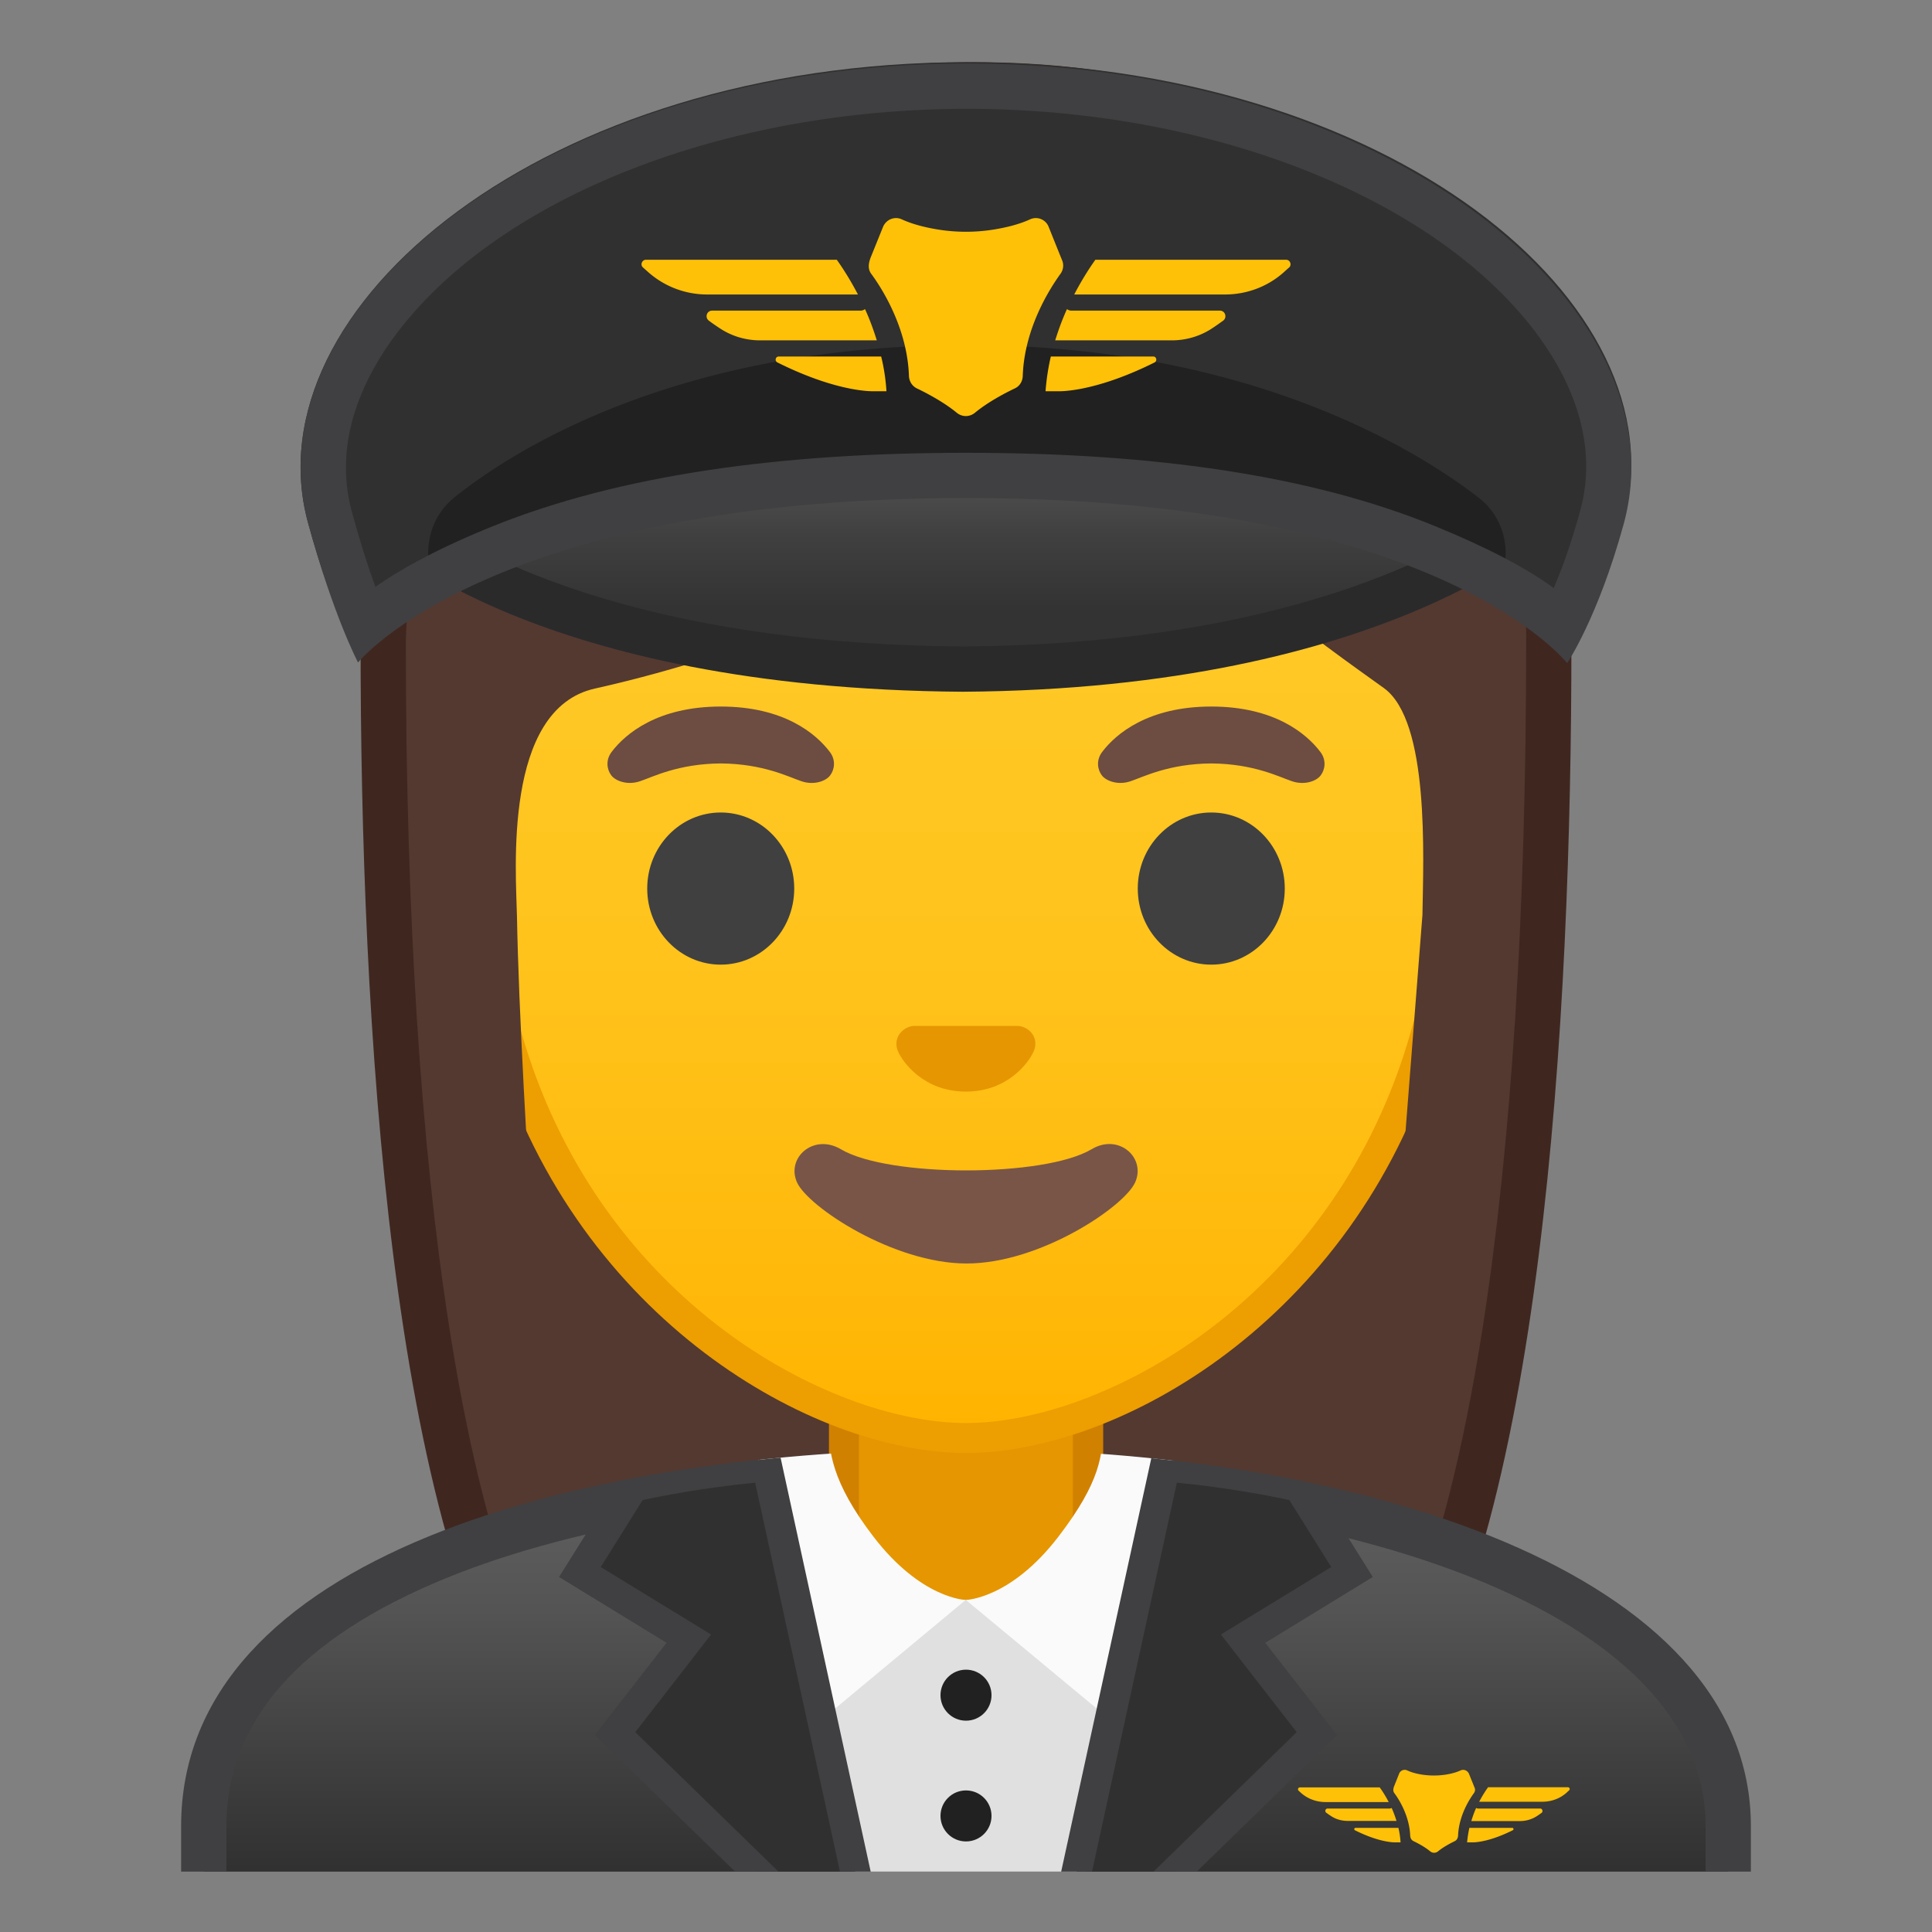 <svg width="128" height="128" xmlns="http://www.w3.org/2000/svg" xmlns:xlink="http://www.w3.org/1999/xlink"><rect width="100%" height="100%" fill="#808080" stroke="none"/><defs><path id="a" d="M4 4h120v120H4z"/></defs><clipPath id="b"><use xlink:href="#a" overflow="visible"/></clipPath><g clip-path="url(#b)"><radialGradient id="c" cx="-7.368" cy="-131.984" gradientTransform="matrix(.826 0 0 .826 70.336 101.287)" gradientUnits="userSpaceOnUse" r="57.904"><stop offset="0" stop-color="#6d4c41"/><stop offset="1" stop-color="#543930"/></radialGradient><path d="M47.02 119.76s-6.8-.35-10.21-5.09c-7.37-10.23-11.42-35.81-11.42-72.02 0-1.66.26-16.4 10.66-26.83C42.8 9.05 52.4 5.62 64.57 5.62c12.08 0 21.52 3.38 28.05 10.04 9.82 10.02 10.04 24.16 9.99 26.89 0 36.31-4.06 61.89-11.42 72.12-3.3 4.59-9.79 5.06-10.25 5.09L64 119.73l-16.98.03z" fill="url(#c)"/><path d="M64.57 7.12c11.66 0 20.74 3.23 26.98 9.59 9.6 9.8 9.59 24.2 9.56 25.81v.12c0 35.9-3.96 61.17-11.14 71.15-2.84 3.94-8.55 4.43-9.08 4.46l-16.9-.03-16.88.03c-.58-.04-6.25-.54-9.08-4.46-7.18-9.98-11.14-35.24-11.14-71.17 0-.63.08-15.58 10.22-25.75 6.46-6.46 15.7-9.75 27.46-9.75m0-3c-41.01 0-40.68 37.92-40.68 38.52 0 24.56 1.88 59.25 11.71 72.9 3.9 5.41 11.43 5.71 11.43 5.71l16.97-.02 16.97.03s7.53-.3 11.43-5.71c9.83-13.65 11.71-48.34 11.71-72.9-.01-.61 1.47-38.53-39.54-38.53z" fill="#3f2720"/></g><g clip-path="url(#b)"><linearGradient id="d" gradientUnits="userSpaceOnUse" x1="64" x2="64" y1="97.5" y2="130.5"><stop offset=".003" stop-color="#616161"/><stop offset=".277" stop-color="#545454"/><stop offset=".783" stop-color="#323232"/><stop offset="1" stop-color="#212121"/></linearGradient><path d="M13.5 130.5v-9.51c0-17.29 27.21-23.46 50.5-23.49h.14c13.39 0 25.82 2.15 35.01 6.05 7 2.98 15.35 8.42 15.35 17.44v9.51h-101z" fill="url(#d)"/><path d="M64.14 99c24.28 0 48.86 7.55 48.86 21.99V129H15v-8.01c0-6.95 4.88-12.47 14.52-16.42C38.26 100.99 50.51 99.02 64 99h.14m0-3H64c-25.65.03-52 7.1-52 24.99V132h104v-11.01C116 104.13 89.9 96 64.14 96z" fill="#404042"/></g><g clip-path="url(#b)"><path d="M63.17 107.23c-4 0-7.26-3.22-7.26-7.17v-8.98h16.16v8.98c0 3.96-3.26 7.17-7.26 7.17h-1.64z" fill="#e59600"/><path d="M71.08 92.08v7.98c0 3.4-2.81 6.17-6.26 6.17h-1.65c-3.45 0-6.26-2.77-6.26-6.17v-7.98h14.17m2-2H54.92v9.98c0 4.51 3.7 8.17 8.26 8.17h1.65c4.56 0 8.26-3.66 8.26-8.17v-9.98h-.01z" fill="#d18100"/></g><path d="M12.54 121.29v11.01h102.93v-11.01c0-16.89-25.69-25.65-51.55-25.6-25.63.06-51.38 7.71-51.38 25.6z" clip-path="url(#b)" fill="none"/><g clip-path="url(#b)"><defs><path id="e" d="M12 120.99V132h104v-11.01C116 104.1 89.81 95.97 64 96c-25.65.03-52 7.1-52 24.99z"/></defs><clipPath id="f"><use xlink:href="#e" overflow="visible"/></clipPath><g clip-path="url(#f)"><path fill="#e0e0e0" d="M52.66 106l3.85 18H71.9l3.44-18z"/><g fill="#fafafa"><path d="M54.88 94.33c.04 1.79.17 3.8 2.99 7.48 3.17 4.13 6.11 4.19 6.11 4.19l-10.27 8.54-3.86-19.71 5.03-.5zM73.09 94.48c-.04 1.88-.15 3.66-2.97 7.33-3.17 4.13-6.13 4.19-6.13 4.19l10.29 8.54 3.86-19.71-5.05-.35z"/></g><path d="M51.26 125.09l-10.51-10.24 4.89-6.29-7.22-4.41 3.54-5.66c1.11-.25 4.5-.97 8.86-1.34l6.09 27.93h-5.65z" fill="#303030"/><path d="M50.03 98.23l5.64 25.86h-4l-9.58-9.33 3.65-4.7 1.37-1.77-1.91-1.17-5.4-3.3 2.78-4.44c1.27-.27 4-.81 7.45-1.15m1.58-2.14c-5.92.43-10.28 1.53-10.28 1.53l-4.29 6.86 7.12 4.36-4.75 6.11 11.44 11.14h7.29l-6.53-30z" fill="#404042"/><g><path d="M71.09 125.09l6.09-27.93c4.36.37 7.75 1.09 8.86 1.34l3.54 5.66-7.22 4.41 4.89 6.29-10.51 10.24h-5.65z" fill="#303030"/><path d="M77.97 98.23c3.45.34 6.18.88 7.45 1.15l2.78 4.44-5.4 3.3-1.91 1.17 1.37 1.77 3.65 4.7-9.58 9.33h-4l5.64-25.86m-1.58-2.14l-6.54 30h7.29l11.44-11.14-4.75-6.11 7.12-4.36-4.29-6.86c.01 0-4.35-1.1-10.27-1.53z" fill="#404042"/></g><g fill="#212121"><circle cx="64" cy="112.31" r="1.69"/><circle cx="64" cy="120.31" r="1.69"/></g></g></g><g clip-path="url(#b)"><linearGradient id="g" gradientUnits="userSpaceOnUse" x1="64" x2="64" y1="94.708" y2="17.885"><stop offset="0" stop-color="#ffb300"/><stop offset=".102" stop-color="#ffb809"/><stop offset=".371" stop-color="#ffc21a"/><stop offset=".659" stop-color="#ffc825"/><stop offset="1" stop-color="#ffca28"/></linearGradient><path d="M64 95.27c-2.3 0-4.91-.5-7.56-1.43C45.1 89.83 31.87 77.5 31.87 55.95c0-28.72 17.31-38.91 32.13-38.91 14.82 0 32.13 10.19 32.13 38.91 0 21.58-13.26 33.9-24.61 37.9-2.63.93-5.23 1.42-7.52 1.42z" fill="url(#g)"/><path d="M64 18.04c8.41 0 16.06 3.25 21.55 9.15 6.27 6.73 9.58 16.68 9.58 28.77 0 21.06-12.9 33.07-23.94 36.96-2.53.89-5.01 1.36-7.19 1.36-2.19 0-4.69-.48-7.23-1.38-11.03-3.9-23.9-15.92-23.9-36.94 0-12.09 3.31-22.03 9.58-28.77 5.49-5.9 13.14-9.15 21.55-9.15m0-2c-17.2 0-33.13 12.79-33.13 39.91 0 21.79 13.49 34.67 25.23 38.83 2.8.99 5.5 1.49 7.9 1.49 2.38 0 5.07-.49 7.85-1.47 11.76-4.14 25.28-17.03 25.28-38.84 0-27.13-15.93-39.92-33.13-39.92z" fill="#ed9e00"/></g><g clip-path="url(#b)"><defs><path id="h" d="M30.41 88.85l-1.5-51.44c0-16.95 15.78-29.85 32.73-29.85h4.93c16.95 0 32.54 12.9 32.54 29.85l-1.5 51.18-67.2.26z"/></defs><clipPath id="i"><use xlink:href="#h" overflow="visible"/></clipPath><g clip-path="url(#i)"><radialGradient id="j" cx="-10.406" cy="-123.134" gradientTransform="matrix(.796 0 0 .796 72.284 97.597)" gradientUnits="userSpaceOnUse" r="48.206"><stop offset="0" stop-color="#6d4c41"/><stop offset="1" stop-color="#543930"/></radialGradient><path d="M101.89 42.65s1.02-35.57-37.81-35.57-37.97 35.57-37.97 35.57.33 45.48 3.2 51.39 7.2 5.71 7.2 5.71-2.03-26.54-2.26-39.04c-.06-2.92-.94-13.73 5.16-15.09 22.36-5.02 35.01-16.89 35.01-16.89C77.71 35.92 88 42.92 91.69 45.59c3.03 2.19 2.61 11.2 2.55 15.03l-3.05 39.06s4.68.37 7.65-5.64 3.05-51.39 3.05-51.39z" fill="url(#j)"/></g></g><g clip-path="url(#b)"><path d="M67.81 68.05c-.1-.04-.21-.07-.32-.08H60.5c-.11.01-.21.04-.32.08-.63.26-.98.91-.68 1.61.3.7 1.69 2.66 4.49 2.66 2.8 0 4.19-1.96 4.49-2.66.31-.69-.03-1.35-.67-1.61z" fill="#e59600"/><ellipse cx="47.75" cy="58.87" rx="4.87" ry="5.04" fill="#404040"/><ellipse cx="80.25" cy="58.87" rx="4.87" ry="5.04" fill="#404040"/><path d="M54.98 49.82c-.93-1.23-3.07-3.01-7.23-3.01s-6.31 1.79-7.23 3.01c-.41.54-.31 1.17-.02 1.55.26.35 1.04.68 1.9.39.86-.29 2.54-1.16 5.35-1.18 2.81.02 4.49.89 5.35 1.18.86.29 1.64-.03 1.9-.39.29-.38.39-1.01-.02-1.55zM87.48 49.82c-.93-1.23-3.07-3.01-7.23-3.01s-6.31 1.79-7.23 3.01c-.41.54-.31 1.17-.02 1.55.26.35 1.04.68 1.9.39.86-.29 2.54-1.16 5.35-1.18 2.81.02 4.49.89 5.35 1.18.86.29 1.64-.03 1.9-.39.29-.38.39-1.01-.02-1.55z" fill="#6d4c41"/><path d="M72.32 76.14c-3.15 1.87-13.46 1.87-16.61 0-1.81-1.07-3.65.57-2.9 2.21.74 1.61 6.37 5.36 11.23 5.36s10.42-3.75 11.16-5.36c.75-1.64-1.08-3.29-2.88-2.21z" fill="#795548"/></g><g clip-path="url(#b)"><linearGradient id="k" gradientUnits="userSpaceOnUse" x1="64.023" x2="64.023" y1="25.963" y2="43.838"><stop offset=".004" stop-color="#666"/><stop offset=".08" stop-color="#606060"/><stop offset=".546" stop-color="#3f3f3f"/><stop offset=".802" stop-color="#333"/></linearGradient><path d="M63.79 44.33c-22.51-.15-33.39-6.6-36.54-8.89 2.22-2.56 10.66-9.57 36.54-9.57 25.68 0 34.55 6.52 37 9.01-3.29 2.45-14.51 9.3-37 9.45z" fill="url(#k)"/><path d="M63.79 27.37c21.72 0 31.02 4.69 34.58 7.39-4.39 2.81-15.06 7.94-34.56 8.07-19.39-.13-29.91-4.99-34.2-7.61 3.33-2.83 12.33-7.85 34.18-7.85m0-3c-33.25 0-38.58 11.36-38.58 11.36s10.25 9.91 38.58 10.1c28.34-.19 39.11-10.73 39.11-10.73s-5.85-10.73-39.11-10.73z" fill="#2a2a2b"/></g><path d="M20.41 34.64c1.69 6.19 3.31 8.74 3.31 8.74C25.44 41.39 35.65 32 63.93 32h.16c28.28 0 38.03 9.43 39.74 11.43 0 0 2.04-2.76 3.74-8.95C111.5 20.16 92.04 4.12 64.04 4.12c-27.92.01-47.54 16.22-43.63 30.52z" clip-path="url(#b)" fill="#303030"/><g clip-path="url(#b)"><defs><path id="l" d="M20.41 34.64c1.69 6.19 3.31 8.74 3.31 8.74C25.44 41.39 35.65 32 63.93 32h.16c28.28 0 38.03 9.43 39.74 11.43 0 0 2.04-2.76 3.74-8.95C111.5 20.16 92.04 4.12 64.04 4.12c-27.92.01-47.54 16.22-43.63 30.52z"/></defs><clipPath id="m"><use xlink:href="#l" overflow="visible"/></clipPath><path d="M99.67 35.76a4.58 4.58 0 0 0-1.72-2.8c-3.74-2.9-14.93-10.1-33.89-10.1-19.45 0-30.34 7.19-33.95 10.09-.86.69-1.45 1.67-1.65 2.75l-.01.06c-.62 3.29 2.35 6.14 5.61 5.36 6.79-1.64 17.85-3.73 30-3.75 12.15.02 23.21 2.12 30 3.75 3.25.78 6.23-2.07 5.61-5.36z" clip-path="url(#m)" fill="#212121"/></g><g clip-path="url(#b)"><path d="M64.06 7.21c16.03 0 30.79 5.78 37.61 14.71 2.11 2.77 4.35 7.09 3.02 11.93-.58 2.12-1.2 3.82-1.75 5.11-1.79-1.31-4.34-2.66-7.88-4.11-8.16-3.34-18.58-4.85-31-4.85h-.12c-12.39 0-22.88 1.5-31.18 4.82-3.52 1.41-6.09 2.8-7.89 4.06-.47-1.28-1.01-2.96-1.56-4.98-1.31-4.8.92-9.13 3.03-11.89C33.19 13.03 48 7.21 64.06 7.21m0-3c-27.94 0-47.55 16.13-43.65 30.44 1.69 6.19 3.31 9.24 3.31 9.24C25.44 41.89 35.65 33 63.93 33h.16c28.28 0 38.03 8.93 39.74 10.93 0 0 2.04-3.01 3.74-9.2 3.94-14.32-15.51-30.52-43.51-30.52z" fill="#404042"/></g><g clip-path="url(#b)" fill="#ffc107"><path d="M57.31 20.48c-.09.06-.18.1-.29.1h-9.84c-.36 0-.5.46-.21.67.23.17.46.33.69.48.8.54 1.74.82 2.71.82h7.72c-.23-.74-.49-1.44-.78-2.07zM56.84 19.51c-.52-1-1.03-1.78-1.4-2.3H42.8c-.27 0-.4.34-.2.51.12.11.25.22.37.33a5.88 5.88 0 0 0 3.88 1.46h9.99zM58.38 23.62h-6.79c-.21 0-.28.29-.09.39 4.11 2.05 6.44 1.91 6.44 1.91h.79c-.05-.8-.17-1.57-.35-2.3zM80.82 20.58h-9.84c-.11 0-.21-.04-.29-.1-.29.63-.55 1.33-.78 2.07h7.72c.96 0 1.91-.28 2.71-.82.23-.15.45-.31.69-.48.29-.21.15-.67-.21-.67zM85.21 17.21H72.57c-.37.52-.88 1.3-1.4 2.3h9.99c1.43 0 2.81-.51 3.88-1.46.12-.11.24-.22.37-.33.19-.18.06-.51-.2-.51zM76.41 23.62h-6.79c-.17.73-.29 1.5-.35 2.3h.79s2.33.14 6.44-1.91c.18-.1.12-.39-.09-.39zM68.25 14.53c-.76.35-1.66.56-2.49.69-1.17.18-2.36.18-3.53 0-.83-.13-1.73-.34-2.49-.69-.48-.22-1.04.02-1.24.51l-.8 1.98c-.21.52-.17.86.02 1.12.71.96 2.39 3.59 2.5 6.76.01.35.2.67.52.83.65.31 1.79.91 2.64 1.61.36.3.86.3 1.22 0 .86-.71 1.99-1.3 2.64-1.61.32-.15.51-.47.52-.83.11-3.17 1.8-5.79 2.5-6.76.19-.26.23-.6.11-.89-.23-.56-.6-1.49-.89-2.21a.911.911 0 0 0-1.23-.51z"/></g><g clip-path="url(#b)" fill="#ffc107"><path d="M92.2 119.78c-.04.02-.08.04-.12.04h-4.12c-.15 0-.21.19-.09.28.1.07.19.14.29.2.33.23.73.34 1.13.34h3.23c-.09-.3-.2-.59-.32-.86zM92 119.38c-.22-.42-.43-.74-.59-.96h-5.29c-.11 0-.17.14-.08.22.05.05.1.09.15.14.45.4 1.03.61 1.62.61H92zM92.65 121.1h-2.84c-.09 0-.12.12-.04.16 1.72.86 2.69.8 2.69.8h.33a5.84 5.84 0 0 0-.14-.96zM102.04 119.82h-4.12c-.05 0-.09-.02-.12-.04-.12.26-.23.56-.32.87h3.23c.4 0 .8-.12 1.13-.34.09-.06.19-.13.29-.2.12-.09.06-.29-.09-.29zM103.88 118.41h-5.29c-.16.22-.37.54-.59.96h4.18c.6 0 1.18-.21 1.62-.61.05-.05.1-.09.15-.14.09-.07.04-.21-.07-.21zM100.19 121.1h-2.84c-.07.31-.12.63-.15.96h.33s.97.06 2.69-.8c.09-.04.06-.16-.03-.16zM96.78 117.29c-.32.15-.7.24-1.04.29-.49.07-.99.07-1.48 0-.35-.05-.72-.14-1.04-.29-.2-.09-.44.01-.52.21l-.33.83c-.09.22-.07.36.01.47.3.4 1 1.5 1.05 2.83.01.15.08.28.22.35.27.13.75.38 1.11.68.15.12.36.12.51 0 .36-.3.83-.54 1.11-.68.13-.06.21-.2.22-.35.05-1.33.75-2.42 1.05-2.83.08-.11.1-.25.04-.37-.09-.23-.25-.62-.37-.92-.1-.21-.34-.31-.54-.22z"/></g></svg>